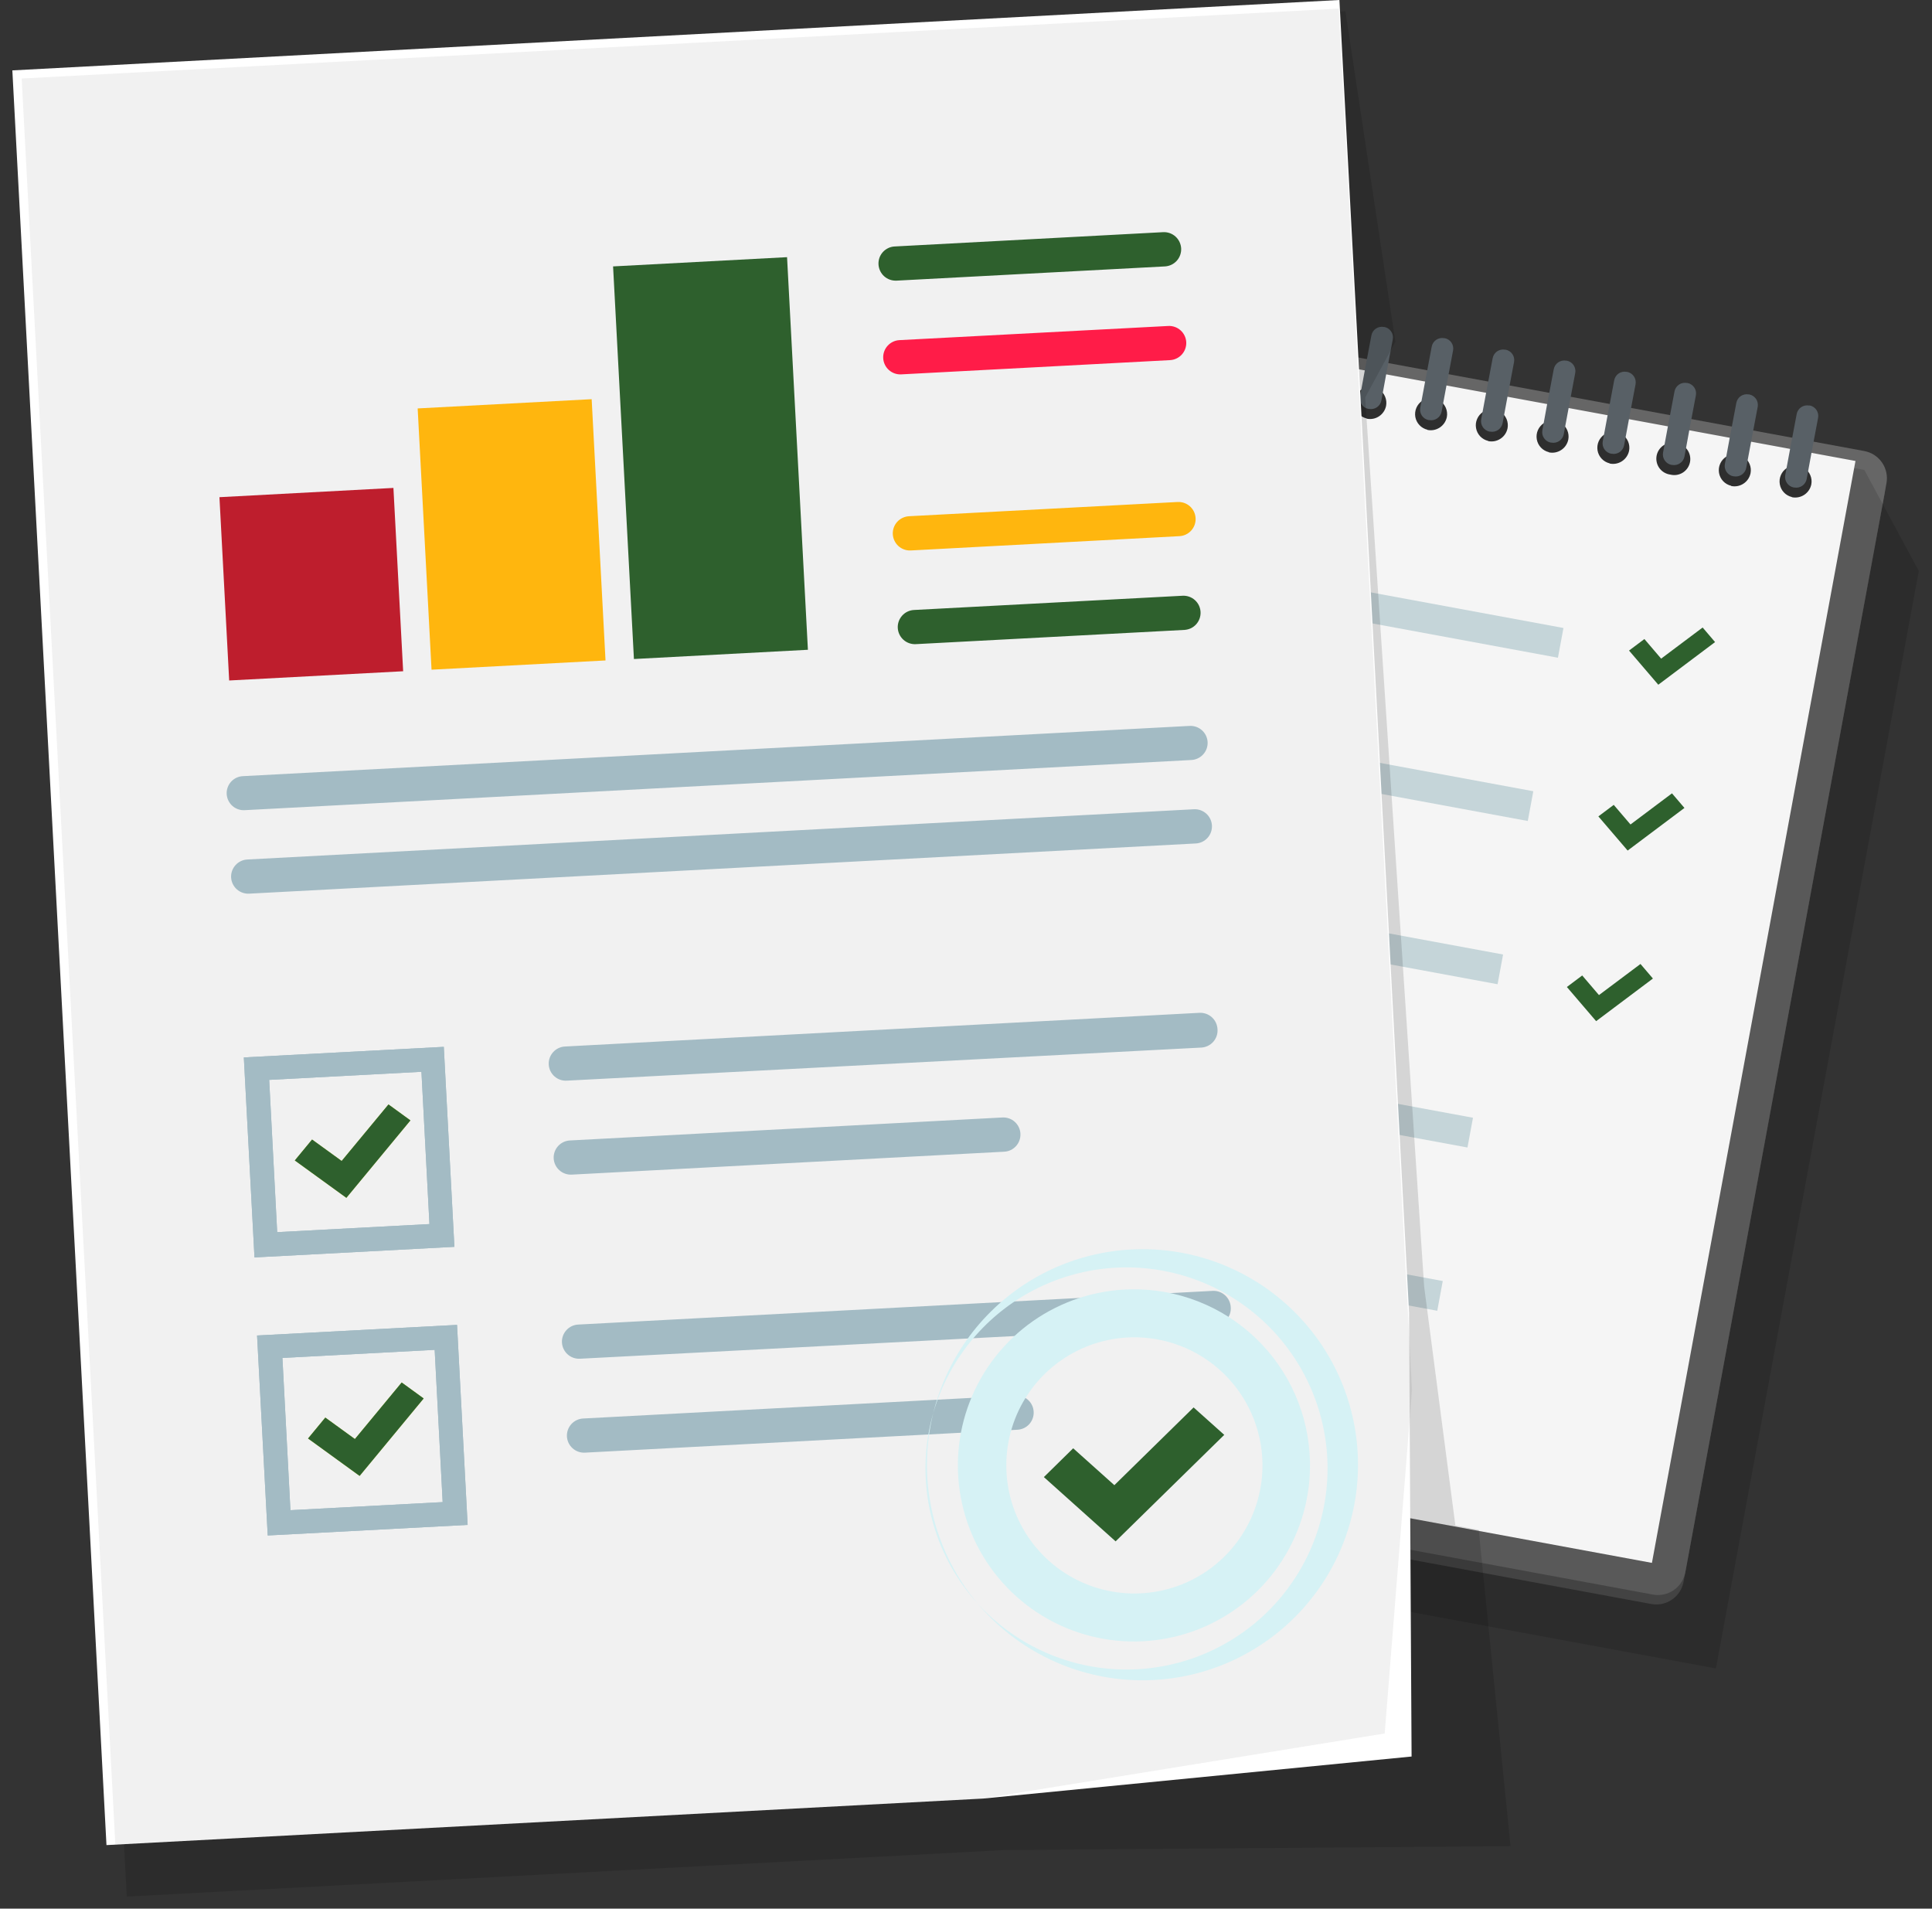 <svg width="82" height="81" viewBox="0 0 82 81" fill="none" xmlns="http://www.w3.org/2000/svg">
<rect x="0" y="0" width="82" height="81" fill="#333333" stroke="none"/>
<g clip-path="url(#clip0_520_603)">
<path d="M39.061 13.348L30.52 59.563C30.402 60.202 30.825 60.816 31.464 60.935L70.084 68.072C70.724 68.19 71.338 67.767 71.456 67.128L79.996 20.913C80.115 20.273 79.692 19.659 79.053 19.541L40.432 12.404C39.793 12.286 39.179 12.709 39.061 13.348Z" fill="#4D4D4D"/>
<path fill-rule="evenodd" clip-rule="evenodd" d="M39.13 12.949L30.591 59.166C30.535 59.472 30.603 59.789 30.78 60.047C30.957 60.304 31.229 60.48 31.535 60.536L70.158 67.673C70.465 67.728 70.781 67.661 71.038 67.484C71.295 67.307 71.472 67.035 71.529 66.729L80.067 20.509C80.095 20.357 80.093 20.202 80.061 20.051C80.028 19.9 79.967 19.756 79.879 19.629C79.791 19.502 79.679 19.394 79.55 19.31C79.42 19.226 79.275 19.169 79.123 19.141L40.501 12.005C40.194 11.948 39.877 12.016 39.62 12.193C39.363 12.37 39.186 12.642 39.13 12.949V12.949Z" fill="#666666"/>
<path fill-rule="evenodd" clip-rule="evenodd" d="M35.932 60.02L34.873 65.757L37.891 64.195L39.998 66.558L41.032 60.961L36.5 60.124L35.932 60.02Z" fill="#DB1F21"/>
<g style="mix-blend-mode:multiply">
<g style="mix-blend-mode:multiply" opacity="0.13">
<path fill-rule="evenodd" clip-rule="evenodd" d="M76.721 24.344C76.538 24.312 76.374 24.212 76.263 24.064C76.209 23.992 76.171 23.91 76.151 23.823C76.13 23.736 76.128 23.645 76.145 23.557C76.161 23.47 76.195 23.386 76.246 23.312C76.296 23.238 76.361 23.175 76.437 23.128C76.593 23.025 76.782 22.988 76.965 23.024C77.144 23.056 77.304 23.156 77.409 23.305C77.514 23.453 77.557 23.637 77.527 23.816C77.512 23.903 77.479 23.986 77.431 24.06C77.383 24.134 77.32 24.197 77.246 24.246C77.09 24.345 76.902 24.38 76.721 24.344V24.344ZM34.095 63.65L35.219 63.86L35.294 63.442L40.394 64.383L40.318 64.802L72.83 70.808L81.441 24.229L79.126 19.942L77.614 19.661L76.932 23.355L76.145 23.209C76.189 23.319 76.202 23.439 76.181 23.555C76.147 23.741 76.04 23.906 75.884 24.014C75.728 24.121 75.536 24.162 75.35 24.128C75.164 24.094 74.999 23.987 74.891 23.831C74.784 23.675 74.742 23.483 74.777 23.297C74.8 23.181 74.854 23.074 74.934 22.987L73.571 22.735C73.615 22.844 73.626 22.964 73.605 23.08C73.571 23.266 73.465 23.432 73.309 23.539C73.153 23.647 72.961 23.689 72.775 23.655C72.589 23.621 72.423 23.514 72.316 23.359C72.208 23.203 72.166 23.011 72.2 22.825C72.223 22.709 72.276 22.601 72.355 22.513L71.001 22.263C71.044 22.372 71.056 22.492 71.034 22.608C71 22.794 70.893 22.959 70.737 23.067C70.581 23.174 70.389 23.216 70.203 23.181C70.016 23.147 69.852 23.04 69.744 22.884C69.636 22.728 69.595 22.536 69.63 22.35C69.652 22.234 69.706 22.126 69.784 22.038L68.424 21.788C68.467 21.898 68.478 22.017 68.458 22.133C68.424 22.32 68.317 22.485 68.161 22.592C68.005 22.7 67.813 22.741 67.626 22.706C67.44 22.672 67.275 22.565 67.168 22.409C67.06 22.253 67.019 22.061 67.053 21.875C67.076 21.759 67.129 21.651 67.208 21.563L65.848 21.313C65.89 21.423 65.902 21.542 65.882 21.659C65.847 21.845 65.741 22.01 65.585 22.117C65.429 22.225 65.236 22.266 65.05 22.232C64.864 22.197 64.699 22.09 64.591 21.935C64.484 21.779 64.443 21.586 64.477 21.4C64.498 21.284 64.552 21.176 64.632 21.088L63.272 20.838C63.314 20.948 63.326 21.068 63.305 21.184C63.271 21.37 63.164 21.535 63.008 21.642C62.852 21.75 62.66 21.791 62.474 21.757C62.288 21.723 62.123 21.616 62.015 21.46C61.907 21.304 61.866 21.111 61.901 20.925C61.922 20.809 61.977 20.702 62.058 20.616L60.695 20.363C60.74 20.473 60.753 20.593 60.732 20.709C60.698 20.895 60.591 21.06 60.435 21.168C60.279 21.275 60.087 21.316 59.9 21.282C59.714 21.248 59.549 21.141 59.441 20.985C59.334 20.829 59.293 20.637 59.327 20.45C59.349 20.334 59.403 20.227 59.484 20.141L58.304 19.922C58.349 20.032 58.362 20.151 58.341 20.268C58.307 20.454 58.2 20.619 58.044 20.727C57.888 20.834 57.696 20.875 57.509 20.841C57.323 20.807 57.158 20.7 57.051 20.544C56.943 20.388 56.902 20.196 56.936 20.009C56.959 19.894 57.013 19.787 57.094 19.7L55.731 19.447C55.774 19.557 55.786 19.677 55.767 19.793C55.733 19.979 55.626 20.144 55.47 20.252C55.314 20.359 55.122 20.4 54.936 20.366C54.75 20.332 54.584 20.225 54.477 20.069C54.37 19.913 54.328 19.721 54.363 19.535C54.386 19.42 54.439 19.313 54.517 19.226L53.157 18.973C53.201 19.082 53.212 19.202 53.191 19.318C53.157 19.505 53.05 19.669 52.894 19.777C52.738 19.884 52.546 19.926 52.359 19.891C52.173 19.857 52.008 19.75 51.901 19.594C51.793 19.438 51.752 19.246 51.786 19.06C51.809 18.945 51.863 18.838 51.941 18.751L50.581 18.498C50.623 18.608 50.635 18.727 50.615 18.843C50.581 19.03 50.474 19.195 50.319 19.303C50.163 19.41 49.971 19.452 49.785 19.418C49.598 19.384 49.433 19.277 49.325 19.122C49.218 18.966 49.176 18.774 49.21 18.588C49.233 18.472 49.286 18.364 49.365 18.276L48.005 18.026C48.047 18.136 48.059 18.255 48.038 18.371C48.004 18.558 47.897 18.723 47.741 18.83C47.585 18.938 47.393 18.979 47.207 18.945C47.021 18.91 46.855 18.803 46.748 18.647C46.641 18.491 46.599 18.299 46.634 18.113C46.655 17.997 46.708 17.888 46.788 17.801L45.428 17.551C45.471 17.661 45.482 17.78 45.462 17.897C45.428 18.083 45.321 18.248 45.165 18.355C45.009 18.463 44.817 18.504 44.63 18.47C44.444 18.435 44.279 18.329 44.172 18.173C44.064 18.017 44.023 17.824 44.057 17.638C44.08 17.521 44.134 17.413 44.215 17.326L41.686 16.86L40.512 23.218L39.396 22.825L32.687 59.152L34.095 63.65Z" fill="black"/>
</g>
</g>
<g style="mix-blend-mode:multiply" opacity="0.55">
<path d="M76.9 21.922L77.336 19.562L41.956 13.024L41.52 15.384L76.9 21.922Z" fill="black"/>
</g>
<path fill-rule="evenodd" clip-rule="evenodd" d="M32.055 59.304L70.113 66.327L78.752 19.563L40.694 12.539L32.055 59.304ZM76.052 21.094C75.923 21.063 75.805 20.995 75.714 20.898C75.623 20.802 75.562 20.68 75.54 20.549C75.517 20.418 75.533 20.284 75.586 20.162C75.639 20.04 75.726 19.936 75.838 19.863C75.949 19.791 76.079 19.752 76.212 19.753C76.345 19.753 76.475 19.793 76.586 19.866C76.696 19.94 76.783 20.044 76.835 20.167C76.887 20.289 76.902 20.424 76.878 20.555C76.842 20.736 76.735 20.895 76.581 20.998C76.427 21.1 76.239 21.138 76.058 21.102L76.052 21.094ZM73.476 20.616C73.346 20.586 73.228 20.518 73.137 20.422C73.045 20.325 72.984 20.203 72.961 20.072C72.938 19.941 72.954 19.806 73.007 19.684C73.06 19.561 73.148 19.458 73.26 19.385C73.371 19.312 73.502 19.274 73.635 19.274C73.768 19.275 73.898 19.315 74.009 19.389C74.12 19.463 74.206 19.568 74.258 19.691C74.309 19.814 74.324 19.949 74.299 20.08C74.281 20.17 74.246 20.256 74.195 20.332C74.144 20.408 74.078 20.474 74.001 20.524C73.925 20.575 73.839 20.61 73.749 20.627C73.659 20.645 73.566 20.644 73.476 20.625V20.616ZM70.897 20.142C70.805 20.13 70.716 20.1 70.636 20.053C70.556 20.007 70.486 19.944 70.431 19.869C70.376 19.794 70.337 19.709 70.317 19.618C70.296 19.528 70.294 19.434 70.311 19.343C70.328 19.252 70.363 19.165 70.415 19.088C70.467 19.011 70.534 18.945 70.612 18.895C70.69 18.845 70.777 18.811 70.869 18.796C70.96 18.781 71.054 18.785 71.144 18.807C71.236 18.818 71.325 18.848 71.405 18.895C71.485 18.942 71.555 19.005 71.61 19.08C71.665 19.155 71.704 19.24 71.724 19.33C71.745 19.421 71.747 19.515 71.73 19.606C71.713 19.697 71.678 19.784 71.626 19.861C71.574 19.938 71.507 20.004 71.429 20.054C71.351 20.104 71.264 20.138 71.172 20.153C71.081 20.168 70.987 20.164 70.897 20.142ZM68.318 19.664C68.188 19.633 68.071 19.565 67.98 19.468C67.889 19.371 67.828 19.25 67.805 19.118C67.783 18.987 67.799 18.852 67.852 18.73C67.906 18.609 67.993 18.505 68.105 18.433C68.216 18.36 68.347 18.322 68.48 18.323C68.613 18.324 68.743 18.363 68.853 18.438C68.964 18.512 69.05 18.616 69.102 18.739C69.154 18.861 69.168 18.997 69.144 19.127C69.126 19.218 69.09 19.303 69.038 19.38C68.987 19.456 68.921 19.521 68.844 19.572C68.767 19.623 68.681 19.658 68.591 19.675C68.501 19.692 68.408 19.691 68.318 19.672V19.664ZM65.739 19.189C65.609 19.159 65.492 19.09 65.401 18.994C65.309 18.897 65.249 18.776 65.226 18.645C65.203 18.514 65.219 18.379 65.272 18.257C65.325 18.135 65.413 18.031 65.524 17.958C65.635 17.886 65.765 17.847 65.898 17.848C66.031 17.848 66.161 17.888 66.272 17.961C66.383 18.035 66.469 18.139 66.521 18.262C66.573 18.384 66.588 18.519 66.564 18.65C66.547 18.74 66.511 18.826 66.46 18.903C66.409 18.98 66.343 19.045 66.266 19.096C66.189 19.147 66.103 19.182 66.012 19.2C65.922 19.217 65.829 19.216 65.739 19.198V19.189ZM63.162 18.712C63.032 18.681 62.915 18.613 62.823 18.517C62.732 18.42 62.67 18.298 62.648 18.167C62.624 18.036 62.64 17.901 62.694 17.779C62.746 17.657 62.834 17.553 62.946 17.48C63.057 17.407 63.188 17.369 63.321 17.37C63.454 17.37 63.584 17.41 63.695 17.484C63.806 17.558 63.892 17.663 63.944 17.786C63.995 17.909 64.01 18.044 63.985 18.175C63.967 18.265 63.932 18.35 63.88 18.427C63.829 18.503 63.764 18.568 63.687 18.618C63.611 18.669 63.525 18.704 63.435 18.722C63.345 18.739 63.252 18.738 63.162 18.72V18.712ZM60.583 18.237C60.454 18.206 60.336 18.138 60.245 18.041C60.154 17.944 60.093 17.823 60.07 17.692C60.048 17.561 60.064 17.426 60.117 17.304C60.17 17.182 60.257 17.079 60.368 17.006C60.48 16.933 60.61 16.895 60.743 16.895C60.876 16.896 61.006 16.935 61.116 17.009C61.227 17.082 61.314 17.187 61.366 17.309C61.418 17.432 61.433 17.567 61.409 17.697C61.391 17.788 61.355 17.873 61.304 17.95C61.252 18.026 61.187 18.092 61.11 18.143C61.033 18.194 60.947 18.229 60.857 18.247C60.766 18.264 60.673 18.264 60.583 18.245V18.237ZM58.004 17.759C57.874 17.728 57.757 17.66 57.666 17.563C57.575 17.466 57.514 17.345 57.492 17.213C57.469 17.082 57.485 16.948 57.538 16.826C57.592 16.704 57.68 16.6 57.791 16.528C57.903 16.455 58.033 16.417 58.166 16.418C58.299 16.419 58.429 16.459 58.54 16.533C58.65 16.607 58.737 16.711 58.788 16.834C58.84 16.957 58.854 17.092 58.83 17.223C58.812 17.313 58.777 17.399 58.725 17.475C58.674 17.552 58.608 17.617 58.531 17.668C58.454 17.719 58.368 17.754 58.278 17.771C58.187 17.788 58.094 17.787 58.004 17.768V17.759ZM55.61 17.318C55.481 17.287 55.363 17.219 55.272 17.122C55.181 17.026 55.12 16.904 55.098 16.773C55.075 16.642 55.091 16.508 55.144 16.386C55.197 16.264 55.284 16.16 55.396 16.087C55.507 16.015 55.637 15.976 55.77 15.977C55.903 15.977 56.033 16.017 56.144 16.09C56.254 16.164 56.341 16.268 56.393 16.391C56.445 16.513 56.46 16.648 56.436 16.779C56.418 16.869 56.382 16.955 56.331 17.031C56.28 17.108 56.214 17.173 56.137 17.224C56.06 17.275 55.974 17.31 55.884 17.328C55.793 17.345 55.7 17.345 55.61 17.326V17.318ZM53.034 16.84C52.904 16.81 52.786 16.742 52.695 16.645C52.603 16.549 52.542 16.427 52.519 16.296C52.496 16.165 52.512 16.03 52.565 15.908C52.618 15.786 52.706 15.682 52.818 15.609C52.929 15.536 53.06 15.498 53.193 15.498C53.326 15.499 53.456 15.539 53.567 15.613C53.677 15.687 53.764 15.792 53.816 15.915C53.867 16.038 53.882 16.173 53.857 16.304C53.839 16.394 53.803 16.479 53.752 16.555C53.701 16.631 53.635 16.697 53.559 16.747C53.482 16.798 53.397 16.833 53.306 16.85C53.216 16.868 53.124 16.867 53.034 16.849V16.84ZM50.455 16.363C50.325 16.332 50.207 16.265 50.116 16.168C50.024 16.071 49.963 15.95 49.94 15.818C49.917 15.687 49.933 15.552 49.986 15.43C50.039 15.308 50.127 15.204 50.238 15.131C50.35 15.059 50.48 15.02 50.614 15.021C50.747 15.022 50.877 15.062 50.988 15.136C51.098 15.21 51.185 15.315 51.236 15.437C51.288 15.56 51.303 15.695 51.278 15.826C51.259 15.915 51.223 16 51.172 16.076C51.12 16.151 51.054 16.215 50.978 16.265C50.901 16.315 50.816 16.349 50.726 16.366C50.636 16.383 50.544 16.382 50.455 16.363V16.363ZM47.876 15.888C47.746 15.857 47.629 15.789 47.538 15.693C47.447 15.596 47.386 15.474 47.363 15.343C47.34 15.212 47.356 15.078 47.409 14.956C47.462 14.834 47.55 14.73 47.661 14.657C47.772 14.585 47.903 14.546 48.035 14.547C48.168 14.547 48.298 14.587 48.409 14.66C48.52 14.734 48.606 14.838 48.658 14.96C48.711 15.083 48.725 15.218 48.702 15.349C48.684 15.439 48.648 15.525 48.596 15.601C48.545 15.678 48.479 15.743 48.402 15.794C48.326 15.845 48.24 15.88 48.149 15.898C48.059 15.915 47.966 15.915 47.876 15.896V15.888ZM45.299 15.41C45.17 15.38 45.052 15.312 44.96 15.216C44.869 15.119 44.808 14.997 44.785 14.866C44.761 14.735 44.778 14.6 44.831 14.478C44.884 14.355 44.971 14.252 45.083 14.179C45.194 14.106 45.325 14.068 45.458 14.069C45.591 14.069 45.721 14.109 45.832 14.183C45.943 14.257 46.029 14.362 46.081 14.485C46.133 14.608 46.147 14.743 46.123 14.874C46.105 14.964 46.069 15.05 46.018 15.126C45.967 15.202 45.901 15.268 45.825 15.318C45.748 15.369 45.662 15.404 45.572 15.421C45.482 15.438 45.389 15.438 45.299 15.419V15.41ZM42.72 14.958C42.628 14.947 42.539 14.917 42.459 14.87C42.379 14.823 42.309 14.76 42.254 14.685C42.2 14.611 42.16 14.525 42.14 14.435C42.119 14.344 42.117 14.251 42.134 14.159C42.151 14.068 42.186 13.981 42.238 13.904C42.29 13.827 42.357 13.761 42.435 13.711C42.513 13.661 42.6 13.627 42.692 13.612C42.784 13.597 42.877 13.601 42.967 13.623C43.059 13.635 43.148 13.665 43.228 13.712C43.309 13.759 43.378 13.821 43.433 13.896C43.488 13.971 43.527 14.056 43.548 14.147C43.568 14.237 43.57 14.331 43.553 14.422C43.536 14.514 43.501 14.6 43.449 14.677C43.398 14.755 43.331 14.82 43.253 14.87C43.175 14.921 43.087 14.954 42.995 14.969C42.904 14.984 42.81 14.981 42.72 14.958V14.958Z" fill="#F5F5F5"/>
<path d="M66.857 15.832L66.576 17.321L66.371 18.425C66.36 18.483 66.338 18.538 66.305 18.588C66.273 18.637 66.231 18.68 66.183 18.714C66.134 18.747 66.079 18.77 66.021 18.783C65.963 18.795 65.903 18.795 65.845 18.784H65.823C65.765 18.773 65.709 18.751 65.66 18.719C65.61 18.687 65.567 18.645 65.534 18.596C65.501 18.547 65.477 18.493 65.465 18.435C65.453 18.377 65.452 18.317 65.463 18.259L65.665 17.155L65.946 15.669C65.968 15.551 66.036 15.447 66.134 15.379C66.233 15.311 66.354 15.285 66.472 15.306H66.494C66.553 15.316 66.609 15.338 66.659 15.37C66.709 15.402 66.752 15.444 66.786 15.493C66.82 15.542 66.843 15.597 66.855 15.655C66.868 15.713 66.868 15.773 66.857 15.832ZM48.572 11.996H48.55C48.432 11.975 48.311 12.001 48.212 12.069C48.114 12.137 48.046 12.241 48.024 12.359L47.743 13.845L47.541 14.949C47.53 15.008 47.531 15.067 47.543 15.125C47.555 15.183 47.578 15.238 47.612 15.287C47.645 15.335 47.688 15.377 47.738 15.409C47.787 15.442 47.843 15.464 47.901 15.475H47.923C48.041 15.496 48.162 15.47 48.261 15.402C48.359 15.334 48.427 15.23 48.449 15.112L48.651 14.008L48.932 12.522C48.943 12.464 48.942 12.404 48.93 12.346C48.918 12.288 48.895 12.233 48.861 12.185C48.828 12.136 48.785 12.094 48.735 12.062C48.686 12.03 48.63 12.007 48.572 11.996V11.996ZM63.901 14.84H63.879C63.761 14.818 63.639 14.845 63.541 14.912C63.443 14.98 63.375 15.085 63.353 15.202L63.072 16.688L62.867 17.793C62.856 17.851 62.857 17.91 62.869 17.968C62.881 18.026 62.904 18.081 62.938 18.13C62.971 18.179 63.014 18.221 63.064 18.253C63.113 18.285 63.169 18.307 63.227 18.318H63.249C63.367 18.339 63.488 18.313 63.587 18.245C63.685 18.177 63.753 18.073 63.775 17.956L63.98 16.851L64.261 15.362C64.272 15.304 64.271 15.245 64.259 15.187C64.247 15.13 64.223 15.075 64.19 15.026C64.156 14.978 64.114 14.936 64.064 14.904C64.014 14.872 63.959 14.85 63.901 14.84V14.84ZM58.754 13.876H58.731C58.673 13.865 58.614 13.866 58.556 13.878C58.498 13.89 58.443 13.914 58.394 13.947C58.345 13.98 58.304 14.023 58.271 14.073C58.239 14.122 58.217 14.178 58.206 14.236L57.925 15.725L57.723 16.829C57.712 16.887 57.712 16.947 57.725 17.005C57.737 17.062 57.76 17.117 57.794 17.166C57.827 17.215 57.87 17.257 57.919 17.289C57.969 17.321 58.024 17.343 58.083 17.354H58.105C58.163 17.365 58.223 17.365 58.281 17.352C58.339 17.34 58.394 17.317 58.442 17.284C58.491 17.25 58.533 17.207 58.565 17.158C58.597 17.108 58.62 17.053 58.63 16.995L58.833 15.888L59.114 14.402C59.125 14.343 59.124 14.284 59.112 14.226C59.1 14.168 59.076 14.113 59.043 14.064C59.009 14.015 58.967 13.974 58.917 13.941C58.868 13.909 58.812 13.887 58.754 13.876V13.876ZM61.313 14.351H61.291C61.173 14.33 61.052 14.356 60.953 14.424C60.855 14.492 60.787 14.596 60.766 14.713L60.485 16.2L60.279 17.304C60.269 17.362 60.269 17.422 60.281 17.479C60.293 17.537 60.317 17.592 60.35 17.641C60.384 17.69 60.426 17.732 60.476 17.764C60.526 17.796 60.581 17.818 60.639 17.829H60.662C60.779 17.85 60.901 17.824 60.999 17.756C61.098 17.688 61.165 17.584 61.187 17.467L61.392 16.363L61.673 14.873C61.684 14.816 61.683 14.756 61.671 14.698C61.659 14.641 61.636 14.586 61.602 14.537C61.569 14.489 61.526 14.447 61.476 14.415C61.427 14.383 61.371 14.361 61.313 14.351ZM51.199 12.483H51.177C51.119 12.472 51.059 12.472 51.001 12.484C50.943 12.496 50.888 12.52 50.839 12.553C50.791 12.587 50.749 12.63 50.717 12.679C50.684 12.729 50.662 12.784 50.651 12.842L50.37 14.328L50.168 15.435C50.157 15.493 50.158 15.553 50.17 15.611C50.182 15.668 50.206 15.723 50.239 15.772C50.272 15.82 50.315 15.862 50.365 15.894C50.414 15.926 50.47 15.947 50.528 15.958H50.55C50.668 15.979 50.789 15.953 50.888 15.885C50.986 15.817 51.054 15.713 51.075 15.595L51.281 14.491L51.562 13.005C51.583 12.889 51.557 12.768 51.491 12.671C51.424 12.573 51.321 12.505 51.205 12.483H51.199ZM53.759 12.955H53.736C53.678 12.944 53.619 12.944 53.561 12.956C53.503 12.969 53.449 12.992 53.4 13.025C53.351 13.059 53.31 13.102 53.278 13.151C53.246 13.201 53.224 13.256 53.214 13.314L52.933 14.803L52.727 15.907C52.706 16.025 52.732 16.146 52.8 16.245C52.868 16.343 52.972 16.411 53.09 16.433H53.112C53.17 16.444 53.23 16.443 53.288 16.431C53.345 16.419 53.4 16.395 53.449 16.362C53.497 16.328 53.539 16.286 53.571 16.236C53.603 16.187 53.624 16.131 53.635 16.073L53.863 14.958L54.144 13.472C54.153 13.413 54.15 13.353 54.136 13.295C54.122 13.237 54.096 13.182 54.061 13.134C54.026 13.086 53.982 13.046 53.931 13.015C53.88 12.984 53.823 12.963 53.764 12.955H53.759ZM56.307 13.427H56.284C56.226 13.416 56.167 13.416 56.109 13.428C56.051 13.441 55.997 13.464 55.948 13.498C55.9 13.531 55.858 13.574 55.826 13.623C55.794 13.673 55.772 13.728 55.762 13.786L55.481 15.272L55.276 16.379C55.265 16.438 55.266 16.497 55.279 16.555C55.291 16.613 55.315 16.667 55.349 16.716C55.382 16.764 55.425 16.806 55.475 16.838C55.525 16.87 55.58 16.892 55.638 16.902H55.661C55.719 16.913 55.778 16.912 55.836 16.899C55.894 16.887 55.949 16.863 55.997 16.829C56.046 16.795 56.087 16.753 56.119 16.703C56.151 16.653 56.173 16.598 56.183 16.54L56.388 15.435L56.669 13.949C56.69 13.833 56.664 13.713 56.597 13.615C56.531 13.517 56.428 13.45 56.312 13.427H56.307ZM69.051 15.781H69.034C68.976 15.77 68.916 15.771 68.859 15.783C68.801 15.795 68.746 15.819 68.698 15.852C68.649 15.885 68.608 15.928 68.576 15.978C68.544 16.027 68.522 16.083 68.511 16.141L68.231 17.627L68.025 18.734C68.015 18.792 68.016 18.852 68.028 18.909C68.041 18.967 68.065 19.022 68.098 19.07C68.132 19.119 68.175 19.16 68.225 19.192C68.274 19.224 68.33 19.246 68.388 19.256H68.407C68.466 19.267 68.526 19.267 68.584 19.254C68.642 19.242 68.697 19.218 68.746 19.185C68.794 19.151 68.836 19.108 68.868 19.058C68.9 19.008 68.922 18.952 68.933 18.894L69.138 17.79L69.419 16.303C69.439 16.186 69.413 16.066 69.345 15.968C69.277 15.87 69.174 15.803 69.056 15.781H69.051ZM43.442 11.05H43.42C43.302 11.028 43.181 11.055 43.082 11.123C42.984 11.19 42.916 11.295 42.894 11.412L42.613 12.898L42.408 14.005C42.397 14.063 42.398 14.123 42.41 14.181C42.422 14.238 42.446 14.293 42.479 14.341C42.513 14.39 42.555 14.432 42.605 14.464C42.654 14.496 42.71 14.517 42.768 14.528H42.79C42.908 14.549 43.029 14.523 43.128 14.455C43.226 14.387 43.294 14.283 43.316 14.165L43.521 13.061L43.802 11.575C43.823 11.459 43.798 11.338 43.732 11.24C43.666 11.142 43.564 11.073 43.448 11.05H43.442ZM71.619 16.253H71.596C71.538 16.242 71.478 16.243 71.421 16.255C71.363 16.267 71.308 16.29 71.259 16.324C71.21 16.357 71.168 16.4 71.136 16.449C71.104 16.499 71.082 16.554 71.071 16.613L70.79 18.102L70.585 19.206C70.564 19.323 70.59 19.445 70.658 19.543C70.725 19.642 70.83 19.709 70.947 19.731H70.97C71.087 19.753 71.208 19.727 71.306 19.659C71.405 19.592 71.473 19.489 71.495 19.372L71.697 18.265L71.978 16.778C71.989 16.72 71.989 16.66 71.977 16.603C71.965 16.545 71.941 16.49 71.908 16.441C71.874 16.392 71.832 16.351 71.782 16.318C71.732 16.286 71.677 16.264 71.619 16.253V16.253ZM74.243 16.739H74.22C74.162 16.728 74.103 16.729 74.045 16.741C73.987 16.753 73.932 16.776 73.883 16.81C73.834 16.843 73.793 16.886 73.76 16.936C73.728 16.985 73.706 17.041 73.695 17.099L73.414 18.585L73.209 19.692C73.198 19.75 73.199 19.81 73.211 19.868C73.224 19.925 73.247 19.98 73.281 20.029C73.315 20.078 73.358 20.119 73.407 20.151C73.457 20.183 73.513 20.204 73.571 20.214H73.591C73.709 20.236 73.83 20.21 73.929 20.142C74.027 20.074 74.095 19.97 74.116 19.852L74.322 18.748L74.603 17.262C74.623 17.145 74.597 17.024 74.53 16.927C74.462 16.829 74.359 16.762 74.243 16.739V16.739ZM76.802 17.211H76.783C76.725 17.2 76.665 17.201 76.607 17.213C76.549 17.225 76.494 17.248 76.445 17.282C76.397 17.315 76.355 17.358 76.323 17.407C76.29 17.457 76.268 17.512 76.257 17.571L75.976 19.06L75.771 20.164C75.75 20.282 75.776 20.403 75.844 20.501C75.912 20.6 76.016 20.667 76.134 20.689H76.156C76.273 20.711 76.394 20.685 76.493 20.617C76.591 20.55 76.659 20.447 76.681 20.33L76.884 19.223L77.165 17.736C77.176 17.678 77.176 17.617 77.164 17.559C77.152 17.5 77.128 17.445 77.094 17.395C77.061 17.346 77.017 17.304 76.967 17.271C76.917 17.238 76.861 17.216 76.802 17.205V17.211ZM46.047 11.53H46.024C45.966 11.52 45.906 11.521 45.849 11.533C45.791 11.546 45.736 11.569 45.688 11.603C45.639 11.637 45.598 11.68 45.566 11.729C45.534 11.779 45.512 11.835 45.501 11.893L45.221 13.379L45.015 14.483C45.005 14.541 45.005 14.601 45.017 14.659C45.03 14.717 45.053 14.772 45.087 14.821C45.121 14.87 45.164 14.912 45.214 14.944C45.264 14.976 45.319 14.998 45.378 15.008H45.4C45.458 15.019 45.518 15.018 45.576 15.005C45.633 14.993 45.688 14.969 45.737 14.935C45.785 14.902 45.827 14.859 45.859 14.809C45.891 14.759 45.912 14.704 45.923 14.646L46.128 13.542L46.409 12.056C46.43 11.938 46.404 11.816 46.336 11.718C46.268 11.62 46.164 11.552 46.047 11.53Z" fill="#586066"/>
<path d="M66.358 26.651L44.256 22.566L44.022 23.829L66.124 27.913L66.358 26.651Z" fill="#C5D5D9"/>
<path d="M65.078 33.579L42.976 29.495L42.742 30.757L64.844 34.842L65.078 33.579Z" fill="#C5D5D9"/>
<path d="M63.795 40.508L41.693 36.423L41.46 37.686L63.562 41.77L63.795 40.508Z" fill="#C5D5D9"/>
<path d="M62.518 47.436L40.416 43.352L40.182 44.615L62.284 48.699L62.518 47.436Z" fill="#C5D5D9"/>
<path d="M61.235 54.365L39.133 50.281L38.9 51.543L61.002 55.628L61.235 54.365Z" fill="#C5D5D9"/>
<path d="M70.383 29.059L69.141 27.609L69.793 27.12L70.504 27.952L72.265 26.631L72.793 27.249L70.383 29.059Z" fill="#2E602D"/>
<path d="M69.082 36.097L67.84 34.647L68.492 34.158L69.203 34.99L70.964 33.669L71.493 34.288L69.082 36.097Z" fill="#2E602D"/>
<path d="M67.745 43.337L66.503 41.887L67.154 41.398L67.865 42.23L69.627 40.91L70.155 41.528L67.745 43.337Z" fill="#2E602D"/>
<g style="mix-blend-mode:multiply" opacity="0.13">
<path d="M64.112 78.349L42.588 78.517L5.379 80.49L1.384 5.175L57.105 0.475L59.226 14.503L57.942 16.868L60.445 54.6L61.771 64.742L62.763 64.928L64.112 78.349Z" fill="black"/>
</g>
<path d="M59.912 74.545L41.728 76.329L4.519 78.304L0.524 2.987L56.849 0L59.805 55.707L59.912 74.545Z" fill="white"/>
<path opacity="0.03" d="M58.771 73.567L41.596 76.346L4.896 78.293L0.92 3.332L56.821 0.365L59.931 58.989L58.771 73.567Z" fill="url(#paint0_linear_520_603)"/>
<path opacity="0.03" d="M58.771 73.567L41.596 76.346L4.896 78.293L0.92 3.332L56.821 0.365L59.931 58.989L58.771 73.567Z" fill="url(#paint1_linear_520_603)"/>
<path d="M49.449 11.306L38.051 11.91C37.858 11.919 37.669 11.853 37.526 11.724C37.383 11.595 37.297 11.414 37.286 11.221C37.281 11.126 37.295 11.031 37.326 10.941C37.358 10.851 37.407 10.769 37.471 10.698C37.535 10.627 37.612 10.57 37.698 10.529C37.784 10.488 37.877 10.464 37.972 10.46L49.367 9.853C49.56 9.843 49.749 9.91 49.892 10.039C50.035 10.168 50.121 10.349 50.132 10.541V10.541C50.142 10.733 50.075 10.921 49.948 11.064C49.82 11.207 49.641 11.294 49.449 11.306Z" fill="#2E602D"/>
<path d="M49.648 15.284L38.25 15.888C38.058 15.898 37.869 15.831 37.726 15.702C37.582 15.573 37.496 15.392 37.486 15.199C37.476 15.007 37.543 14.818 37.672 14.675C37.801 14.532 37.982 14.445 38.174 14.435L49.584 13.834C49.776 13.824 49.965 13.891 50.108 14.02C50.252 14.149 50.338 14.33 50.348 14.522C50.353 14.618 50.338 14.714 50.305 14.805C50.273 14.895 50.222 14.978 50.157 15.049C50.092 15.12 50.014 15.177 49.926 15.217C49.839 15.258 49.745 15.28 49.648 15.284Z" fill="#FF1C48"/>
<path d="M50.059 22.754L38.657 23.361C38.465 23.371 38.276 23.304 38.133 23.175C37.99 23.046 37.904 22.865 37.893 22.673V22.673C37.883 22.48 37.95 22.291 38.079 22.148C38.208 22.005 38.389 21.919 38.582 21.908L49.98 21.304C50.171 21.294 50.358 21.359 50.501 21.485C50.645 21.612 50.732 21.791 50.744 21.982C50.751 22.077 50.738 22.174 50.707 22.265C50.676 22.355 50.627 22.439 50.563 22.511C50.499 22.583 50.422 22.642 50.335 22.683C50.249 22.725 50.154 22.749 50.059 22.754V22.754Z" fill="#FFB60E"/>
<path d="M50.269 26.733L38.868 27.337C38.676 27.347 38.488 27.28 38.345 27.152C38.201 27.023 38.115 26.843 38.104 26.651V26.651C38.094 26.459 38.161 26.27 38.29 26.127C38.419 25.983 38.6 25.897 38.792 25.887L50.191 25.283C50.286 25.278 50.381 25.291 50.471 25.323C50.561 25.354 50.644 25.403 50.715 25.467C50.786 25.531 50.844 25.608 50.885 25.694C50.926 25.78 50.95 25.873 50.955 25.968C50.96 26.064 50.947 26.159 50.915 26.249C50.883 26.339 50.834 26.422 50.771 26.493C50.707 26.564 50.63 26.622 50.544 26.663C50.458 26.704 50.364 26.727 50.269 26.733V26.733Z" fill="#2E602D"/>
<path d="M50.561 32.254L10.385 34.383C10.29 34.389 10.195 34.375 10.105 34.343C10.015 34.312 9.932 34.263 9.861 34.199C9.79 34.135 9.732 34.058 9.691 33.972C9.65 33.886 9.626 33.793 9.621 33.698V33.698C9.616 33.602 9.63 33.507 9.663 33.416C9.695 33.327 9.745 33.244 9.809 33.173C9.874 33.103 9.952 33.046 10.039 33.005C10.126 32.965 10.219 32.943 10.315 32.939L50.491 30.807C50.684 30.797 50.872 30.864 51.016 30.993C51.159 31.122 51.245 31.302 51.255 31.495V31.495C51.264 31.688 51.195 31.876 51.065 32.018C50.935 32.16 50.754 32.245 50.561 32.254V32.254Z" fill="#A3BBC4"/>
<path d="M50.75 35.796L10.573 37.926C10.381 37.936 10.193 37.869 10.05 37.741C9.907 37.612 9.82 37.432 9.809 37.24V37.24C9.799 37.048 9.866 36.859 9.995 36.716C10.124 36.572 10.305 36.486 10.498 36.476L50.674 34.344C50.866 34.334 51.055 34.401 51.198 34.53C51.342 34.659 51.428 34.84 51.438 35.032C51.443 35.127 51.43 35.223 51.398 35.313C51.366 35.403 51.317 35.486 51.253 35.557C51.189 35.628 51.111 35.686 51.025 35.727C50.939 35.768 50.845 35.792 50.75 35.796V35.796Z" fill="#A3BBC4"/>
<path d="M42.625 48.877L24.264 49.85C24.072 49.859 23.884 49.793 23.741 49.664C23.598 49.536 23.511 49.356 23.5 49.164C23.49 48.971 23.557 48.783 23.686 48.639C23.815 48.496 23.996 48.41 24.189 48.4L42.546 47.425C42.641 47.42 42.737 47.433 42.827 47.465C42.917 47.497 43 47.546 43.071 47.61C43.142 47.674 43.2 47.752 43.241 47.838C43.282 47.924 43.306 48.018 43.31 48.113C43.32 48.305 43.254 48.494 43.125 48.637C42.997 48.78 42.817 48.867 42.625 48.877Z" fill="#A3BBC4"/>
<path d="M50.986 44.458L24.054 45.862C23.862 45.873 23.673 45.806 23.53 45.678C23.387 45.549 23.3 45.369 23.29 45.177V45.177C23.28 44.984 23.346 44.796 23.476 44.653C23.605 44.509 23.785 44.423 23.978 44.413L50.91 42.983C51.102 42.974 51.291 43.041 51.434 43.17C51.577 43.299 51.663 43.479 51.674 43.671C51.682 43.768 51.671 43.866 51.64 43.959C51.61 44.051 51.561 44.137 51.497 44.21C51.432 44.284 51.354 44.343 51.266 44.386C51.179 44.428 51.083 44.453 50.986 44.458V44.458Z" fill="#A3BBC4"/>
<path d="M19.286 52.914L10.801 53.364L10.349 44.876L18.836 44.427L19.286 52.914ZM11.765 52.291L18.227 51.948L17.887 45.486L11.425 45.829L11.765 52.291Z" fill="#A3BBC4"/>
<path d="M14.701 50.835L12.512 49.248L13.245 48.36L14.501 49.27L16.488 46.871L17.42 47.548L14.701 50.835Z" fill="#C3D82E"/>
<path d="M19.286 52.914L10.801 53.364L10.349 44.876L18.836 44.427L19.286 52.914ZM11.765 52.291L18.227 51.948L17.887 45.486L11.425 45.829L11.765 52.291Z" fill="#A3BBC4"/>
<path d="M14.701 50.835L12.512 49.248L13.245 48.36L14.501 49.27L16.488 46.871L17.42 47.548L14.701 50.835Z" fill="#2E602D"/>
<path d="M43.186 60.677L24.826 61.649C24.634 61.659 24.446 61.593 24.303 61.464C24.159 61.336 24.073 61.156 24.062 60.964V60.964C24.052 60.771 24.119 60.583 24.248 60.439C24.377 60.296 24.558 60.21 24.75 60.2L43.108 59.225C43.203 59.219 43.299 59.233 43.389 59.265C43.479 59.297 43.562 59.346 43.633 59.41C43.704 59.474 43.762 59.551 43.803 59.638C43.844 59.724 43.867 59.818 43.872 59.913C43.882 60.105 43.815 60.294 43.687 60.437C43.559 60.58 43.379 60.666 43.186 60.677Z" fill="#A3BBC4"/>
<path d="M51.548 56.258L24.616 57.663C24.423 57.673 24.235 57.606 24.092 57.478C23.949 57.349 23.862 57.169 23.851 56.977V56.977C23.841 56.785 23.908 56.596 24.037 56.453C24.166 56.309 24.347 56.223 24.54 56.213L51.472 54.783C51.664 54.774 51.852 54.841 51.995 54.97C52.139 55.099 52.225 55.279 52.236 55.471V55.471C52.244 55.569 52.232 55.666 52.202 55.759C52.171 55.852 52.123 55.937 52.058 56.011C51.994 56.084 51.916 56.144 51.828 56.186C51.74 56.229 51.645 56.253 51.548 56.258Z" fill="#A3BBC4"/>
<path d="M19.848 64.715L11.363 65.164L10.911 56.677L19.398 56.227L19.848 64.715ZM12.327 64.091L18.788 63.748L18.449 57.286L11.987 57.629L12.327 64.091Z" fill="#A3BBC4"/>
<path d="M15.263 62.636L13.074 61.048L13.807 60.16L15.063 61.071L17.049 58.671L17.982 59.349L15.263 62.636Z" fill="#C3D82E"/>
<path d="M19.848 64.715L11.363 65.164L10.911 56.677L19.398 56.227L19.848 64.715ZM12.327 64.091L18.788 63.748L18.449 57.286L11.987 57.629L12.327 64.091Z" fill="#A3BBC4"/>
<path d="M15.263 62.636L13.074 61.048L13.807 60.16L15.063 61.071L17.049 58.671L17.982 59.349L15.263 62.636Z" fill="#2E602D"/>
<path d="M25.112 16.941L17.727 17.333L18.316 28.421L25.7 28.029L25.112 16.941Z" fill="#FFB60E"/>
<path d="M16.698 20.707L9.314 21.1L9.727 28.879L17.111 28.487L16.698 20.707Z" fill="#BE1E2D"/>
<path d="M33.405 10.914L26.021 11.306L26.906 27.968L34.29 27.576L33.405 10.914Z" fill="#2E602D"/>
<g style="mix-blend-mode:multiply">
<path d="M47.963 54.718C46.485 54.751 45.05 55.221 43.839 56.069C42.629 56.917 41.697 58.105 41.162 59.483C40.626 60.861 40.512 62.367 40.832 63.81C41.152 65.253 41.894 66.568 42.962 67.59C44.03 68.612 45.377 69.294 46.833 69.55C48.289 69.806 49.788 69.625 51.141 69.029C52.493 68.433 53.639 67.449 54.432 66.202C55.226 64.955 55.632 63.501 55.599 62.023C55.555 60.042 54.726 58.159 53.294 56.789C51.861 55.419 49.944 54.674 47.963 54.718V54.718ZM53.582 62.068C53.606 63.143 53.311 64.201 52.734 65.108C52.157 66.015 51.324 66.731 50.34 67.165C49.356 67.598 48.265 67.731 47.206 67.544C46.147 67.359 45.167 66.863 44.39 66.12C43.613 65.377 43.074 64.42 42.84 63.37C42.607 62.321 42.69 61.225 43.079 60.223C43.468 59.221 44.145 58.356 45.026 57.739C45.906 57.122 46.95 56.779 48.025 56.755C49.466 56.723 50.861 57.264 51.904 58.261C52.946 59.257 53.549 60.626 53.582 62.068Z" fill="#D6F2F5"/>
</g>
<g style="mix-blend-mode:multiply">
<path d="M48.631 71.309H48.35C45.937 71.272 43.635 70.282 41.948 68.555C40.261 66.829 39.325 64.506 39.343 62.092C39.362 59.678 40.334 57.369 42.047 55.669C43.761 53.968 46.077 53.014 48.491 53.014C50.905 53.014 53.221 53.968 54.934 55.669C56.648 57.369 57.62 59.678 57.638 62.092C57.657 64.506 56.721 66.829 55.033 68.555C53.346 70.282 51.045 71.272 48.631 71.309V71.309ZM47.682 53.788C45.43 53.823 43.284 54.746 41.71 56.356C40.136 57.967 39.263 60.134 39.28 62.385C39.297 64.637 40.204 66.79 41.802 68.376C43.4 69.963 45.561 70.853 47.812 70.853C50.064 70.853 52.224 69.963 53.823 68.376C55.421 66.79 56.327 64.637 56.345 62.385C56.362 60.134 55.488 57.967 53.915 56.356C52.341 54.746 50.194 53.823 47.943 53.788H47.682Z" fill="#D6F2F5"/>
</g>
<path d="M47.35 65.414L44.305 62.686L45.549 61.464L47.297 63.029L50.66 59.73L51.961 60.894L47.35 65.414Z" fill="#2E602D"/>
</g>
<defs>
<linearGradient id="paint0_linear_520_603" x1="-53.787" y1="2.108" x2="28.43" y2="38.256" gradientUnits="userSpaceOnUse">
<stop offset="0.36"/>
<stop offset="1"/>
</linearGradient>
<linearGradient id="paint1_linear_520_603" x1="-53.787" y1="2.108" x2="28.43" y2="38.256" gradientUnits="userSpaceOnUse">
<stop offset="0.36"/>
<stop offset="1"/>
</linearGradient>
<clipPath id="clip0_520_603">
<rect width="80.917" height="80.49" fill="white" transform="translate(0.524)"/>
</clipPath>
</defs>
</svg>
